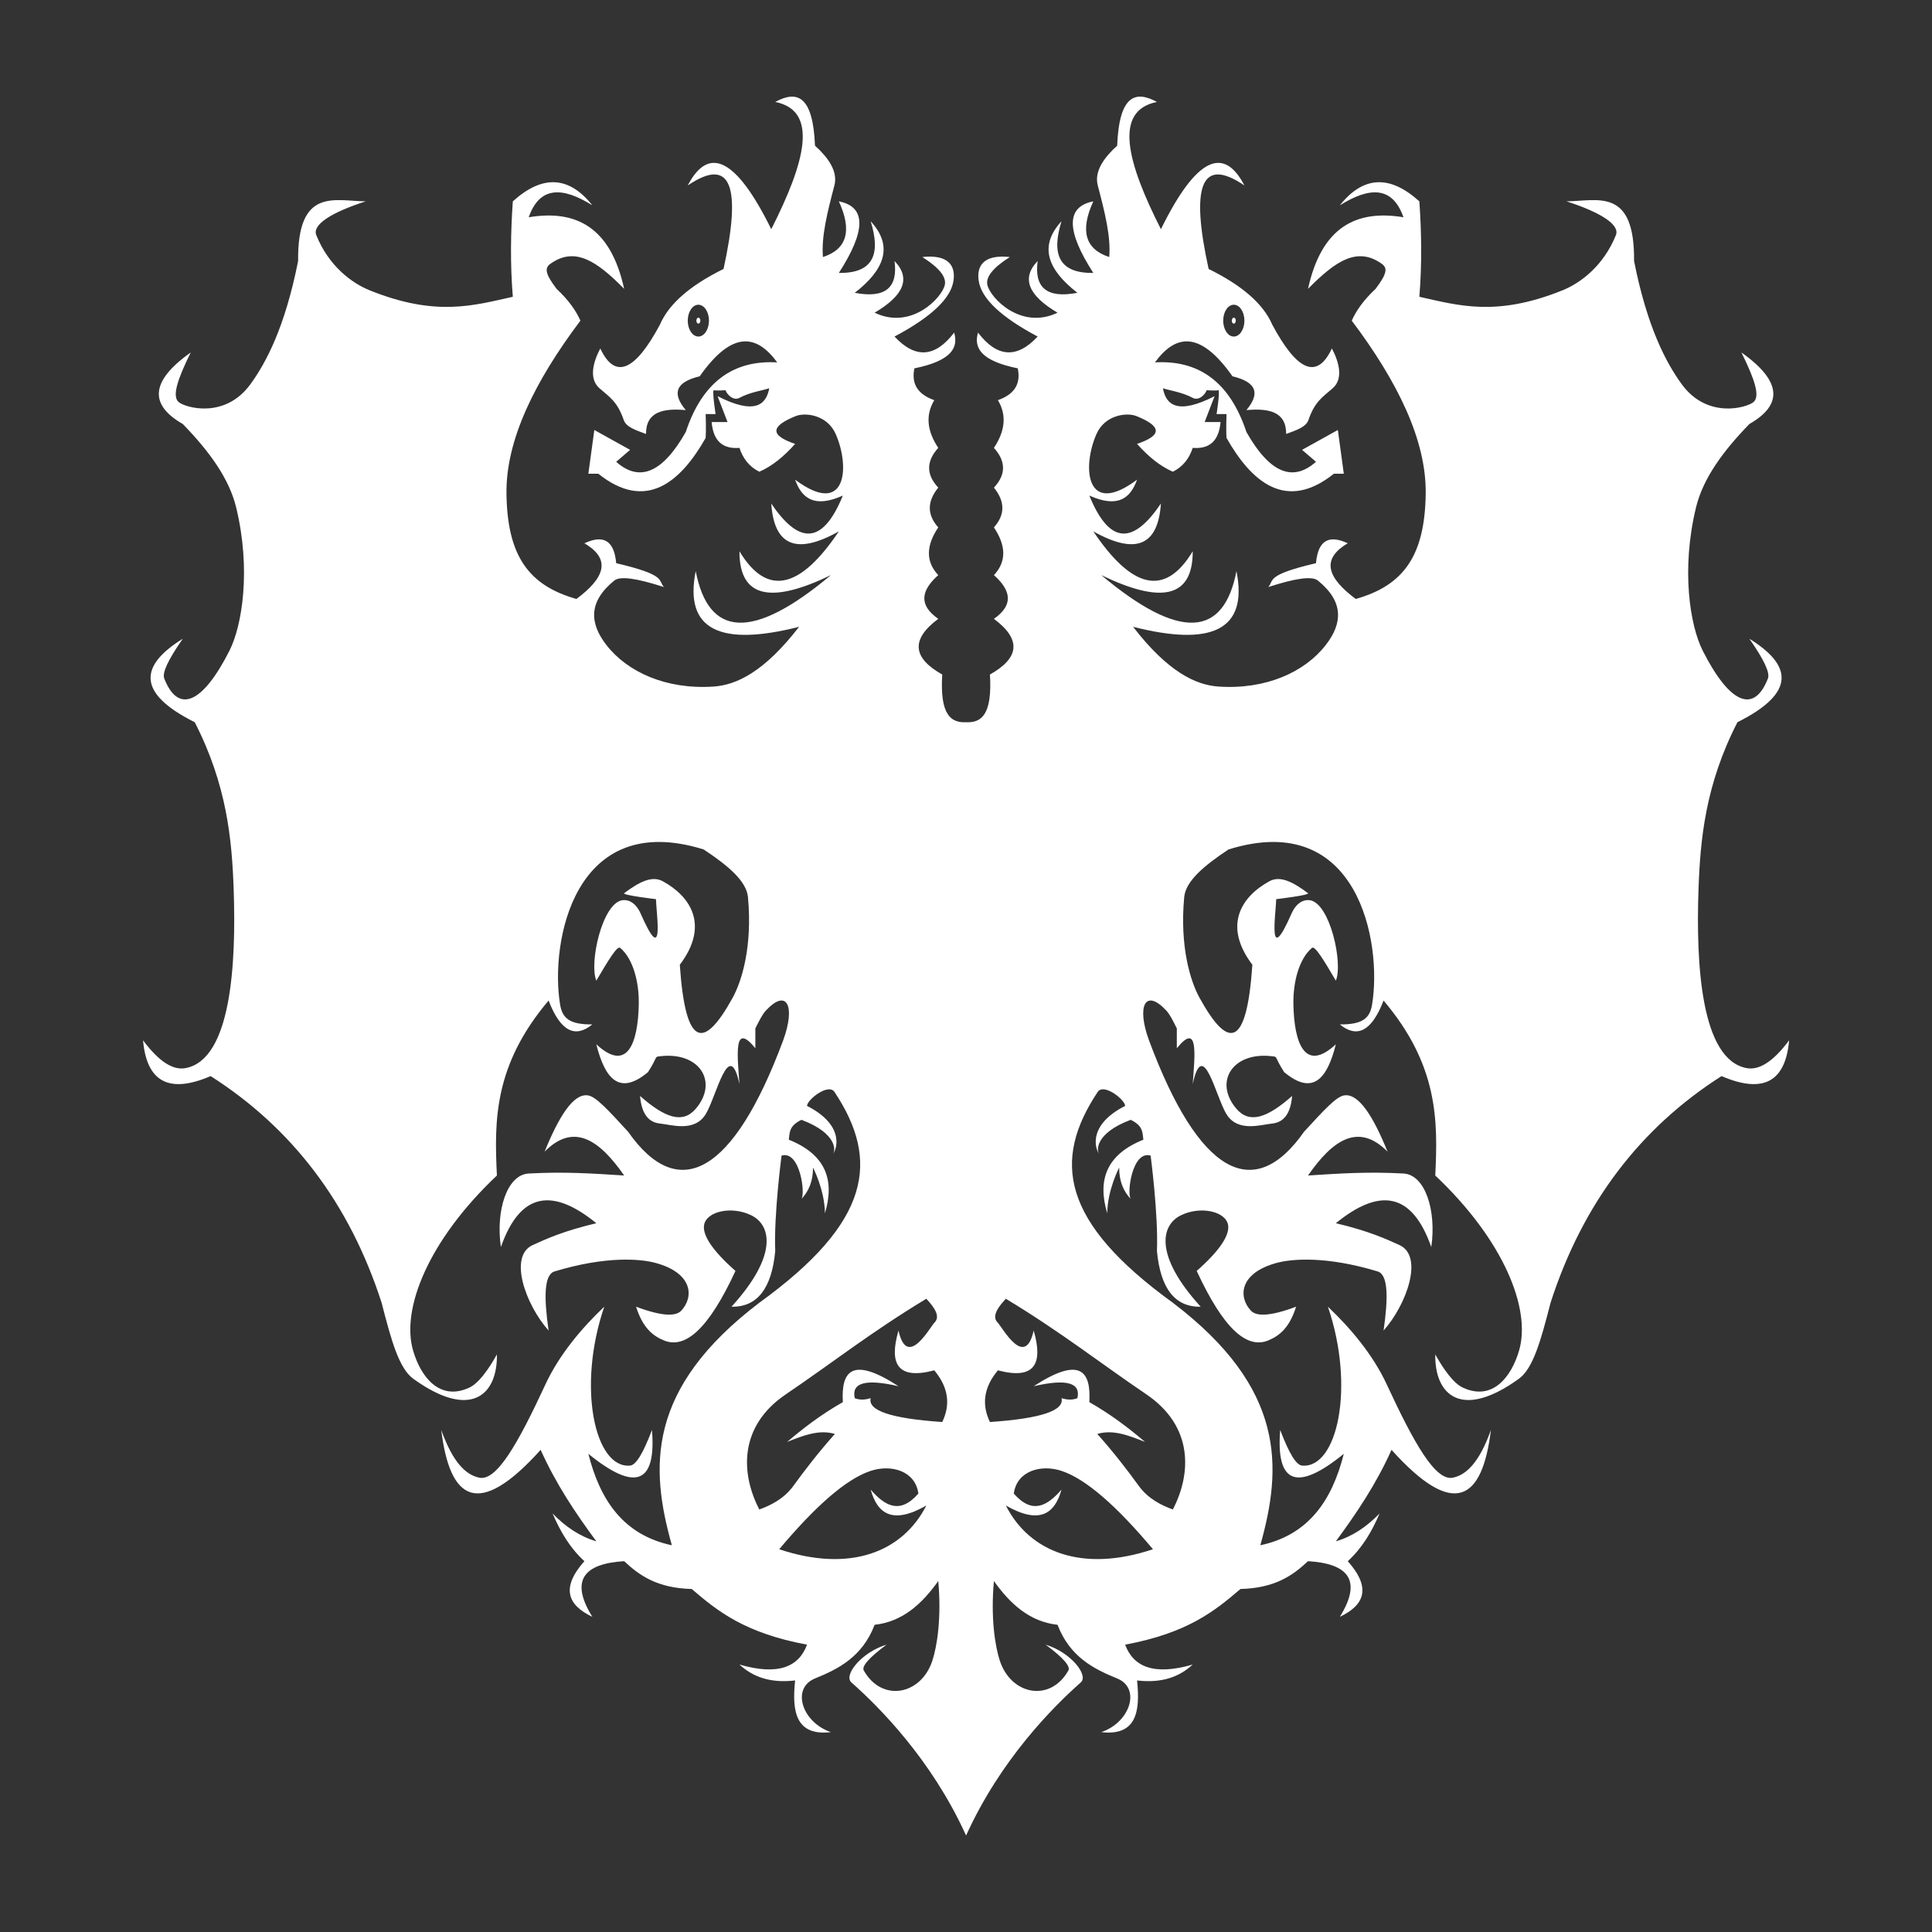 <?xml version="1.0" encoding="UTF-8" standalone="no"?>
<!DOCTYPE svg PUBLIC "-//W3C//DTD SVG 1.1//EN" "http://www.w3.org/Graphics/SVG/1.1/DTD/svg11.dtd">
<svg width="100%" height="100%" viewBox="0 0 1000 1000" version="1.1" xmlns="http://www.w3.org/2000/svg" xmlns:xlink="http://www.w3.org/1999/xlink" xml:space="preserve" xmlns:serif="http://www.serif.com/" style="fill-rule:evenodd;clip-rule:evenodd;stroke-linejoin:round;stroke-miterlimit:2;">
    <rect x="0" y="0" width="1000" height="1000" fill="#333333" stroke="none"/>
    <g transform="matrix(2.058,0,0,2.058,-528.955,-469.958)">
        <path d="M499.797,689.555C491.165,670.763 478.152,657.68 471.16,651.5C469.088,649.669 473.754,643.865 480,642C475.501,645.317 473.696,647.48 474.272,648.5C478.814,656.541 488.636,654.703 491.5,646.078C492.708,642.44 493.846,635.221 493,626C488.872,631.8 483.974,636.236 477,637C473.9,645.101 467.835,648.129 462,650.5C455.963,652.953 458.733,661.546 466,664C457.161,665.014 456.164,658.846 457,651C450.57,651.753 446.264,649.993 443,647C452.774,649.829 457.915,647.587 460,642C444.349,639.079 437.507,633.588 431,628C422.26,627.762 417.834,624.583 414,621C403.801,621.623 400.331,625.858 406,635C399.793,632.052 398.026,627.727 404,621C400.407,617.724 397.946,613.563 396,609C399.276,612.379 402.904,614.817 407,616C401.768,608.913 396.821,601.534 393,593C377.257,610.524 370.152,605.678 368,588C370.931,596.225 374.209,599.295 377.554,600C381.947,600.925 387.3,591.421 394.224,576.5C397.674,569.066 403.378,562.314 409,557C402.119,577.133 406.593,597.761 415.5,596.962C416.946,596.833 418.723,594.018 421,588C422.109,601.637 416.725,603.547 405,594C407.938,605.631 413.792,614.415 426,617C420.51,597.465 419.526,577.649 448,556C476.114,535.668 478.33,520.193 466.911,503C465.375,500.686 459.984,504.971 460,506.5C470.317,511.739 466.992,518.352 466.504,518.5C467.156,518.003 467.8,513.446 458.597,510C455.419,511.512 455.645,513.273 455.412,515C464.776,518.737 466.995,525.214 464.5,533.5C464.449,527.643 461.5,522 461.5,522C461.513,525.399 460.438,527.962 458.576,529.92C458.552,529.952 458.527,529.979 458.5,530L458.576,529.92C459.644,528.53 458.214,517.602 453.588,519C453.588,519 451.623,533.884 452,543C451.124,552.267 447.579,557.135 441,557C452.764,544.092 450.967,536.474 446,534.024C441.046,531.581 434.646,533.003 434.097,536.5C433.733,538.82 435.771,542.52 442,548C435.231,562.625 429.378,567.691 424,565.483C421.12,564.301 418.637,562.209 417,557C423.802,559.55 427.051,559.398 428.361,558C431.573,554.573 431.329,548.574 421.947,546C417.999,544.917 409.338,544.24 396.5,548.125C393.837,548.931 393.799,554.626 395,563C389.193,556.483 384.853,544.293 391,541.5C394.344,539.981 398.584,537.998 407,536C396.396,527.36 388.001,527.744 383,542C381.666,532.808 384.535,523.796 390,523.5C399.003,523.013 405.849,523.479 414,524C407.836,515.116 401.356,510.568 394,518C397.553,509.255 401.251,503.18 405,503.873C406.917,504.228 409.833,507.358 415,513C427.701,531.128 441.517,523.567 454,490C457.142,481.431 454.971,476.817 449.662,482.5C448.735,483.492 447.972,485.081 447,487L447,492C441.469,485.198 442.472,493.652 443,501C440.405,488.96 437.204,504.235 434.5,508.597C431.659,513.181 425.873,511.225 423,510.931C420.166,510.641 418.384,508.531 418,504C424.253,509.507 428.707,511.068 432,507.229C437.792,500.476 432.974,492.85 423.127,494C421.46,494.195 422.656,493.88 420,498C412.744,504.062 409.153,499.596 407,491C414.912,498.34 417.49,490.435 417.679,481C417.791,475.428 416.289,469.518 413,466.748C412.288,466.148 410.112,469.687 407,475C405.156,470.537 408.487,455.592 413.5,454.769C414.944,454.532 416.899,455.273 418.167,458.161C424.17,471.828 422.129,458.48 422,454.5C422,454.5 413.555,453.507 414,453C417.627,450.299 420.926,448.463 423.729,450C430.716,453.832 435.501,461.074 428,471C428.707,481.414 430.211,487.011 432.578,488C434.744,488.906 437.633,485.949 441.295,479.29C443.569,475.155 446.296,466.478 445.144,454C444.771,449.956 440.149,446.069 434,442C401.363,431.826 395.317,465.421 397.89,481C398.431,484.277 400.058,486.061 406,486C401.775,489.456 398.058,487.946 395,480C381.236,496.268 381.318,510.185 382,524C364.708,540.345 357.884,557.574 360.91,568C362.851,574.688 367.609,580.773 375,577.379C376.179,576.838 378.44,575.352 382,569C382.17,579.281 375.373,585.508 361,575.148C357.414,572.564 355.487,565.707 353,556C344.875,530.844 330.383,512.002 310,499C299.289,503.611 293.891,500.206 293,490C297.226,495.673 300.719,497.528 303.644,497C315.204,494.913 316.449,470.753 315.792,452C315.359,439.639 314.116,425.794 306,410C291.049,402.52 292.361,395.6 303,389C299.213,394.422 297.788,397.604 298.334,399C301.847,407.993 307.987,405.33 314.737,392C317.934,385.688 320.203,371.618 316.426,356C314.632,348.58 309.499,341.69 303,335C294.825,330.305 294.469,324.456 305,317C301.718,323.643 300.186,328.062 302,329.514C303.749,330.914 313.606,333.774 320,325C323.952,319.577 328.696,310.667 332,294C331.813,275.412 341.141,278.911 349,279C340.48,281.735 335.503,284.847 336.571,287.5C339.665,295.185 345.424,299.53 350,301.374C366.682,308.098 376.148,305.181 386,303C385.317,294.584 385.465,286.674 386,279C393.479,272.234 400.14,272.623 406,280C398.549,275.335 392.755,275.104 390,283C401.793,281.036 410.587,285.37 414,301C407.027,293.931 401.617,290.361 395.5,294.668C393.984,295.735 394.045,297.094 397,301C400.066,303.86 401.882,306.493 403,309C391.491,324.308 384.234,339.05 384.404,352.5C384.601,368.07 389.914,375.587 402,379C408.914,373.852 410.989,369.077 404,365C408.527,362.879 411.467,363.99 412,370C424.736,372.997 422.46,374.281 424,376C417.124,373.79 412.994,373.167 411.5,374.384C404.894,379.762 405.364,385.173 409.5,390.532C414.769,397.36 424.546,401.836 436.5,401.03C442.203,400.646 449.216,397.386 458,386C438.404,390.981 428.998,386.967 432,372C435.19,388.509 446.091,389.702 466,373C451.381,380.081 442.955,379.073 443,367C450.062,378.746 458.479,376.193 468,362C457.004,368.182 451.69,365.286 451,355C457.559,364.703 463.67,366.096 469,353C461.788,356.222 458.661,353.651 457,349C469.921,358.638 470.882,345.807 467.199,337.5C465.047,332.648 459.522,332.049 457.161,333C450.992,335.486 450.419,337.77 457,340C454.123,343.234 451.133,345.637 448,347C445.41,345.715 443.861,343.623 443,341C439.074,341.306 436.452,339.587 436,334.5L440,334.5L437.5,328C446.789,332.733 449.711,330.243 450.5,326C449.185,326.496 445.721,326.949 443,328.418C441.469,329.244 439.852,327.576 439.5,326.5C439.5,326.5 437.176,326.659 436.5,326.5C436.162,327.168 437,332.5 437,332.5L434.5,332.5C434.5,332.5 434.65,336.46 434.5,338.5C428.199,349.604 419.496,357.111 407.5,347.5L405,347.5L406.5,336.5L415.5,341.5L412,344.5C417.839,349.691 423.672,347.312 429.5,337C433.689,324.354 441.531,318.864 452.5,319.5C447.324,312.43 441.179,311.389 433,323C426.553,324.539 426.222,327.577 429.5,331.5C423.837,330.993 419.476,331.887 419.5,337.5C416.931,336.554 414.504,335.765 413.898,334C412.303,329.35 410.372,328.258 407.79,326C405.055,323.608 406.202,319.392 408,316C411.729,323.937 416.763,321.669 423,310C425.246,304.776 430.627,300.118 439,296C443.513,275.461 441.045,267.503 430,275C435.252,264.887 442.196,268.116 451,286C459.475,269.275 463.05,256.197 452,254C457.395,251.055 461.497,252.254 462,265C465.178,267.853 467.832,271.374 466.879,275C465.091,281.812 463.557,287.924 464,293C470.146,291.004 471.332,286.255 468,279C475.054,280.376 474.698,286.61 468,297C476.908,297.12 478.494,292.016 476,284C481.85,290.334 479.38,296.281 472,302C479.871,303.506 482.879,300.541 482,294C486.212,298.37 484.298,302.702 477,307C486.202,311.434 493.953,303.255 494.652,300C495.064,298.075 493.36,295.773 489,293C495.518,292.307 497.406,295.132 496.825,299C496.167,303.382 491.302,308.067 482,313C487.309,318.704 492.299,318.185 497,312C498.118,315.827 496.3,319.108 487,321C486.126,325.182 488.144,327.639 492,329C489.692,332.841 490.243,336.854 493,341C490.026,344.297 489.859,347.628 493,351C490.144,354.515 490.188,357.846 493,361C489.936,365.575 489.801,369.601 493,373C488.823,376.731 487.858,380.412 493,384C485.874,389.308 486.741,393.929 494,398C493.371,408.293 496.257,410.172 500,410L500.175,410.007C503.832,410.111 506.619,408.132 506,398C513.259,393.929 514.126,389.308 507,384C512.142,380.412 511.177,376.731 507,373C510.199,369.601 510.064,365.575 507,361C509.812,357.846 509.856,354.515 507,351C510.141,347.628 509.974,344.297 507,341C509.757,336.854 510.308,332.841 508,329C511.856,327.639 513.874,325.182 513,321C503.7,319.108 501.882,315.827 503,312C507.701,318.185 512.691,318.704 518,313C508.698,308.067 503.833,303.382 503.175,299C502.594,295.132 504.482,292.307 511,293C506.64,295.773 504.936,298.075 505.348,300C506.047,303.255 513.798,311.434 523,307C515.702,302.702 513.788,298.37 518,294C517.121,300.541 520.129,303.506 528,302C520.62,296.281 518.15,290.334 524,284C521.506,292.016 523.092,297.12 532,297C525.302,286.61 524.946,280.376 532,279C528.668,286.255 529.854,291.004 536,293C536.443,287.924 534.909,281.812 533.121,275C532.168,271.374 534.822,267.853 538,265C538.503,252.254 542.605,251.055 548,254C536.95,256.197 540.525,269.275 549,286C557.804,268.116 564.748,264.887 570,275C558.955,267.503 556.487,275.461 561,296C569.373,300.118 574.754,304.776 577,310C583.237,321.669 588.271,323.937 592,316C593.798,319.392 594.945,323.608 592.21,326C589.628,328.258 587.697,329.35 586.102,334C585.496,335.765 583.069,336.554 580.5,337.5C580.524,331.887 576.163,330.993 570.5,331.5C573.778,327.577 573.447,324.539 567,323C558.821,311.389 552.676,312.43 547.5,319.5C558.469,318.864 566.311,324.354 570.5,337C576.328,347.312 582.161,349.691 588,344.5L584.5,341.5L593.5,336.5L595,347.5L592.5,347.5C580.504,357.111 571.801,349.604 565.5,338.5C565.35,336.46 565.5,332.5 565.5,332.5L563,332.5C563,332.5 563.838,327.168 563.5,326.5C562.824,326.659 560.5,326.5 560.5,326.5C560.148,327.576 558.531,329.244 557,328.418C554.279,326.949 550.815,326.496 549.5,326C550.289,330.243 553.211,332.733 562.5,328L560,334.5L564,334.5C563.548,339.587 560.926,341.306 557,341C556.139,343.623 554.59,345.715 552,347C548.867,345.637 545.877,343.234 543,340C549.581,337.77 549.008,335.486 542.839,333C540.478,332.049 534.953,332.648 532.801,337.5C529.118,345.807 530.079,358.638 543,349C541.339,353.651 538.212,356.222 531,353C536.33,366.096 542.441,364.703 549,355C548.31,365.286 542.996,368.182 532,362C541.521,376.193 549.938,378.746 557,367C557.045,379.073 548.619,380.081 534,373C553.909,389.702 564.81,388.509 568,372C571.002,386.967 561.596,390.981 542,386C550.784,397.386 557.797,400.646 563.5,401.03C575.454,401.836 585.231,397.36 590.5,390.532C594.636,385.173 595.106,379.762 588.5,374.384C587.006,373.167 582.876,373.79 576,376C577.54,374.281 575.264,372.997 588,370C588.533,363.99 591.473,362.879 596,365C589.011,369.077 591.086,373.852 598,379C610.086,375.587 615.399,368.07 615.596,352.5C615.766,339.05 608.509,324.308 597,309C598.118,306.493 599.934,303.86 603,301C605.955,297.094 606.016,295.735 604.5,294.668C598.383,290.361 592.973,293.931 586,301C589.413,285.37 598.207,281.036 610,283C607.245,275.104 601.451,275.335 594,280C599.86,272.623 606.521,272.234 614,279C614.535,286.674 614.683,294.584 614,303C623.852,305.181 633.318,308.098 650,301.374C654.576,299.53 660.335,295.185 663.429,287.5C664.497,284.847 659.52,281.735 651,279C658.859,278.911 668.187,275.412 668,294C671.304,310.667 676.048,319.577 680,325C686.394,333.774 696.251,330.914 698,329.514C699.814,328.062 698.282,323.643 695,317C705.531,324.456 705.175,330.305 697,335C690.501,341.69 685.368,348.58 683.574,356C679.797,371.618 682.066,385.688 685.263,392C692.013,405.33 698.153,407.993 701.666,399C702.212,397.604 700.787,394.422 697,389C707.639,395.6 708.951,402.52 694,410C685.884,425.794 684.641,439.639 684.208,452C683.551,470.753 684.796,494.913 696.356,497C699.281,497.528 702.774,495.673 707,490C706.109,500.206 700.711,503.611 690,499C669.617,512.002 655.125,530.844 647,556C644.513,565.707 642.586,572.564 639,575.148C624.627,585.508 617.83,579.281 618,569C621.56,575.352 623.821,576.838 625,577.379C632.391,580.773 637.149,574.688 639.09,568C642.116,557.574 635.292,540.345 618,524C618.682,510.185 618.764,496.268 605,480C601.942,487.946 598.225,489.456 594,486C599.942,486.061 601.569,484.277 602.11,481C604.683,465.421 598.637,431.826 566,442C559.851,446.069 555.229,449.956 554.856,454C553.704,466.478 556.431,475.155 558.705,479.29C562.367,485.949 565.256,488.906 567.422,488C569.789,487.011 571.293,481.414 572,471C564.499,461.074 569.284,453.832 576.271,450C579.074,448.463 582.373,450.299 586,453C586.445,453.507 578,454.5 578,454.5C577.871,458.48 575.83,471.828 581.833,458.161C583.101,455.273 585.056,454.532 586.5,454.769C591.513,455.592 594.844,470.537 593,475C589.888,469.687 587.712,466.148 587,466.748C583.711,469.518 582.209,475.428 582.321,481C582.51,490.435 585.088,498.34 593,491C590.847,499.596 587.256,504.062 580,498C577.344,493.88 578.54,494.195 576.873,494C567.026,492.85 562.208,500.476 568,507.229C571.293,511.068 575.747,509.507 582,504C581.616,508.531 579.834,510.641 577,510.931C574.127,511.225 568.341,513.181 565.5,508.597C562.796,504.235 559.595,488.96 557,501C557.528,493.652 558.531,485.198 553,492L553,487C552.028,485.081 551.265,483.492 550.338,482.5C545.029,476.817 542.858,481.431 546,490C558.483,523.567 572.299,531.128 585,513C590.167,507.358 593.083,504.228 595,503.873C598.749,503.18 602.447,509.255 606,518C598.644,510.568 592.164,515.116 586,524C594.151,523.479 600.997,523.013 610,523.5C615.465,523.796 618.334,532.808 617,542C611.999,527.744 603.604,527.36 593,536C601.416,537.998 605.656,539.981 609,541.5C615.147,544.293 610.807,556.483 605,563C606.201,554.626 606.163,548.931 603.5,548.125C590.662,544.24 582.001,544.917 578.053,546C568.671,548.574 568.427,554.573 571.639,558C572.949,559.398 576.198,559.55 583,557C581.363,562.209 578.88,564.301 576,565.483C570.622,567.691 564.769,562.625 558,548C564.229,542.52 566.267,538.82 565.903,536.5C565.354,533.003 558.954,531.581 554,534.024C549.033,536.474 547.236,544.092 559,557C552.421,557.135 548.876,552.267 548,543C548.377,533.884 546.412,519 546.412,519C541.786,517.602 540.356,528.53 541.424,529.92L541.5,530C541.473,529.979 541.448,529.952 541.424,529.92C539.562,527.962 538.487,525.399 538.5,522C538.5,522 535.551,527.643 535.5,533.5C533.005,525.214 535.224,518.737 544.588,515C544.355,513.273 544.581,511.512 541.403,510C532.2,513.446 532.844,518.003 533.496,518.5C533.008,518.352 529.683,511.739 540,506.5C540.016,504.971 534.625,500.686 533.089,503C521.67,520.193 523.886,535.668 552,556C580.474,577.649 579.49,597.465 574,617C586.208,614.415 592.062,605.631 595,594C583.275,603.547 577.891,601.637 579,588C581.277,594.018 583.054,596.833 584.5,596.962C593.407,597.761 597.881,577.133 591,557C596.622,562.314 602.326,569.066 605.776,576.5C612.7,591.421 618.053,600.925 622.446,600C625.791,599.295 629.069,596.225 632,588C629.848,605.678 622.743,610.524 607,593C603.179,601.534 598.232,608.913 593,616C597.096,614.817 600.724,612.379 604,609C602.054,613.563 599.593,617.724 596,621C601.974,627.727 600.207,632.052 594,635C599.669,625.858 596.199,621.623 586,621C582.166,624.583 577.74,627.762 569,628C562.493,633.588 555.651,639.079 540,642C542.085,647.587 547.226,649.829 557,647C553.736,649.993 549.43,651.753 543,651C543.836,658.846 542.839,665.014 534,664C541.267,661.546 544.037,652.953 538,650.5C532.165,648.129 526.1,645.101 523,637C516.026,636.236 511.128,631.8 507,626C506.154,635.221 507.292,642.44 508.5,646.078C511.364,654.703 521.186,656.541 525.728,648.5C526.304,647.48 524.499,645.317 520,642C526.246,643.865 530.912,649.669 528.84,651.5C521.793,657.728 508.63,670.969 500,690L499.797,689.555ZM547,618C529.203,623.951 515.969,618.732 510,607C518.399,611.814 522.276,609.181 524,603C520.444,607.094 516.669,609.338 512,604C512.756,598.287 518.821,596.584 524,598.292C530.188,600.333 537.966,607.243 547,618ZM453,618C470.797,623.951 484.031,618.732 490,607C481.601,611.814 477.724,609.181 476,603C479.556,607.094 483.331,609.338 488,604C487.244,598.287 481.179,596.584 476,598.292C469.812,600.333 462.034,607.243 453,618ZM490,555C492.215,557.366 493.541,559.52 492.049,561C490.921,562.118 485.183,572.852 483,563C480.582,571.337 482.713,575.472 492,573C495.655,577.388 496.076,581.717 494,586C481.021,585.121 475.236,583.087 476,580C474.363,580.52 473.078,580.438 472,580C471.147,576.212 474.522,575.032 483,577C471.314,569.399 468.555,573.16 469,581C463.467,584.156 459.072,587.545 455,591C458.987,589.441 462.973,587.802 467,589C462.774,593.755 459.357,598.203 456.614,602C454.161,605.395 450.753,606.989 448,608C443.35,599.077 442.717,587.103 454.716,579C465.998,571.381 475.986,563.461 490,555ZM510,555C507.785,557.366 506.459,559.52 507.951,561C509.079,562.118 514.817,572.852 517,563C519.418,571.337 517.287,575.472 508,573C504.345,577.388 503.924,581.717 506,586C518.979,585.121 524.764,583.087 524,580C525.637,580.52 526.922,580.438 528,580C528.853,576.212 525.478,575.032 517,577C528.686,569.399 531.445,573.16 531,581C536.533,584.156 540.928,587.545 545,591C541.013,589.441 537.027,587.802 533,589C537.226,593.755 540.643,598.203 543.386,602C545.839,605.395 549.247,606.989 552,608C556.65,599.077 557.283,587.103 545.284,579C534.002,571.381 524.014,563.461 510,555ZM432.667,305C431.195,305 430,306.792 430,309C430,311.208 431.195,313 432.667,313C434.138,313 435.333,311.208 435.333,309C435.333,306.792 434.138,305 432.667,305ZM567.333,305C568.805,305 570,306.792 570,309C570,311.208 568.805,313 567.333,313C565.862,313 564.667,311.208 564.667,309C564.667,306.792 565.862,305 567.333,305ZM432.667,308.25C432.391,308.25 432.167,308.586 432.167,309C432.167,309.414 432.391,309.75 432.667,309.75C432.943,309.75 433.167,309.414 433.167,309C433.167,308.586 432.943,308.25 432.667,308.25ZM567.333,308.25C567.609,308.25 567.833,308.586 567.833,309C567.833,309.414 567.609,309.75 567.333,309.75C567.057,309.75 566.833,309.414 566.833,309C566.833,308.586 567.057,308.25 567.333,308.25Z" style="fill:white;"/>
    </g>
</svg>
